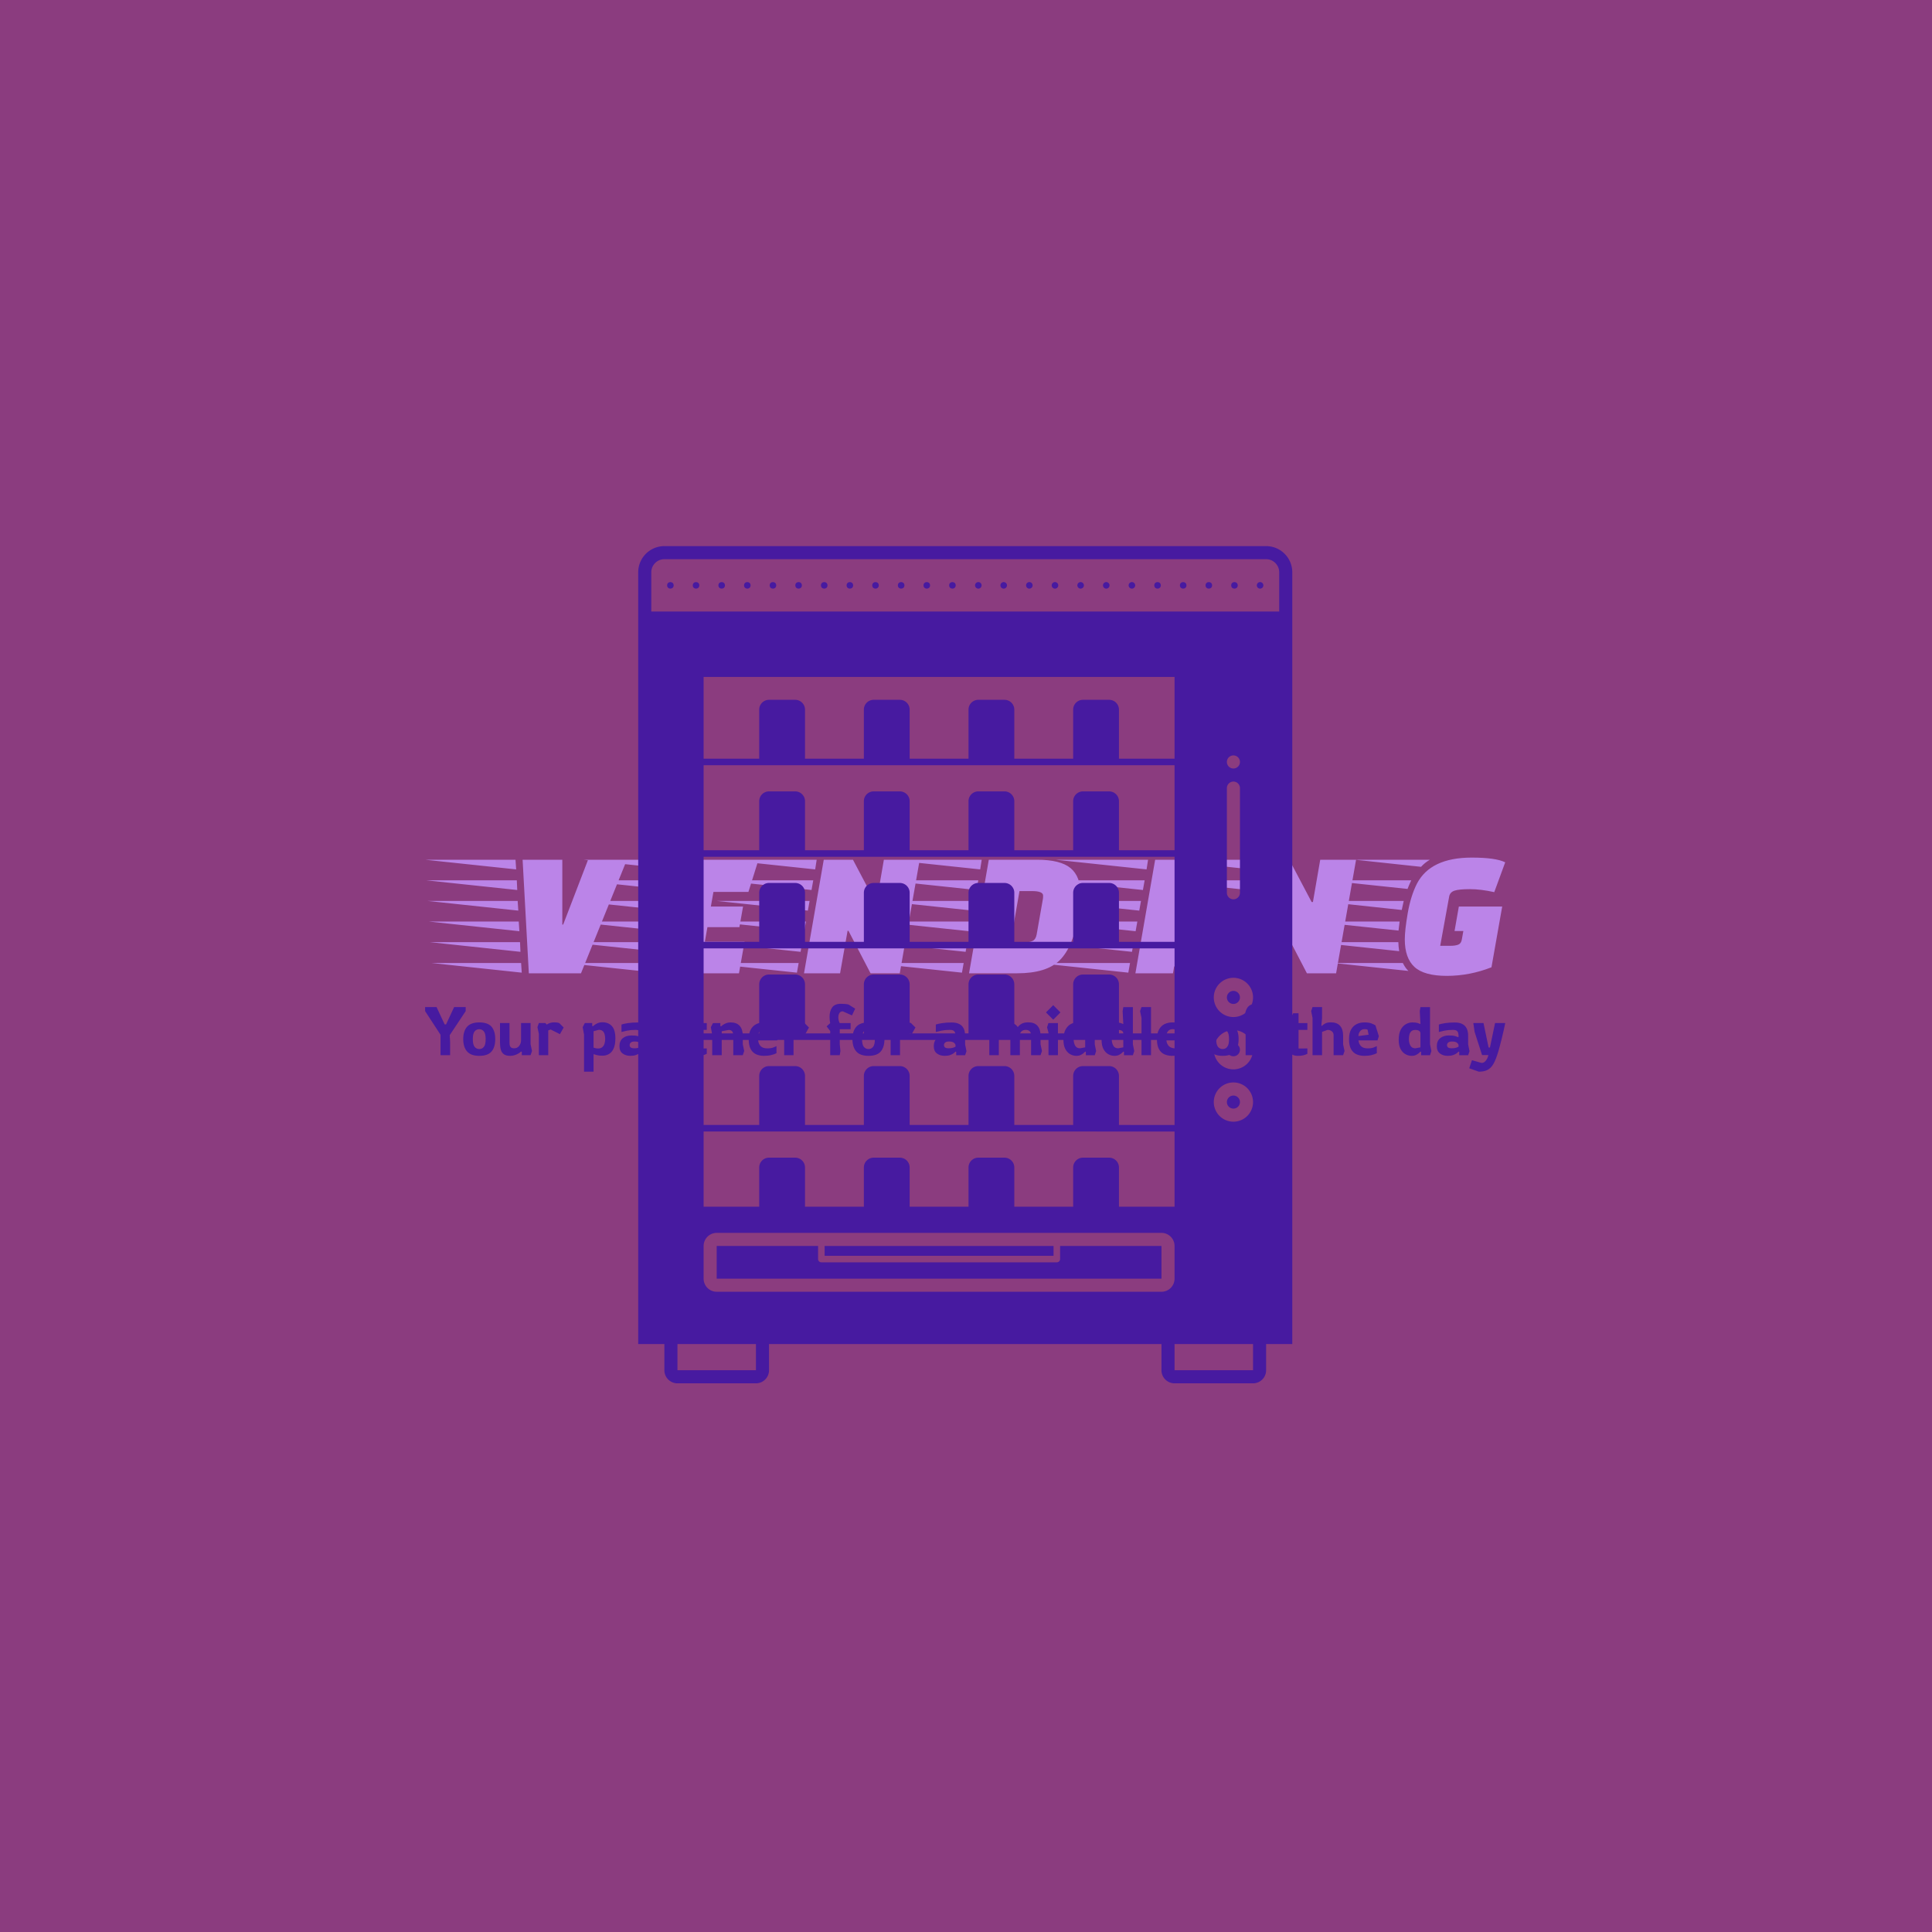<svg xmlns="http://www.w3.org/2000/svg" version="1.1" xmlns:xlink="http://www.w3.org/1999/xlink" xmlns:svgjs="http://svgjs.dev/svgjs" width="1000" height="1000" viewBox="0 0 1000 1000"><rect width="1000" height="1000" fill="#8b3c7f"></rect><g transform="matrix(0.7,0,0,0.7,149.576,279.675)"><svg viewBox="0 0 396 248" data-background-color="#8b3c7f" preserveAspectRatio="xMidYMid meet" height="626" width="1000" xmlns="http://www.w3.org/2000/svg" xmlns:xlink="http://www.w3.org/1999/xlink"><g id="tight-bounds" transform="matrix(1,0,0,1,0.24,0.693)"><svg viewBox="0 0 395.52 247.2" height="247.2" width="395.52"><g><svg></svg></g><g><svg viewBox="0 0 395.52 247.2" height="247.2" width="395.52"><g transform="matrix(1,0,0,1,39.552,92.244)"><svg viewBox="0 0 316.416 62.712" height="62.712" width="316.416"><g><svg viewBox="0 0 316.416 62.712" height="62.712" width="316.416"><g><svg viewBox="0 0 316.416 62.712" height="62.712" width="316.416"><g><svg viewBox="0 0 316.416 62.712" height="62.712" width="316.416"><g id="textblocktransform"><svg viewBox="0 0 316.416 62.712" height="62.712" width="316.416" id="textblock"><g><svg viewBox="0 0 316.416 34.647" height="34.647" width="316.416"><g transform="matrix(1,0,0,1,0,0)"><svg width="316.416" viewBox="-9 -26.95 251.58 27.55" height="34.647" data-palette-color="#bb84e8"><path d="M13.7-26.45L22.95-26.45 22.95-11.35 23.15-11.35 28.95-26.45 38-26.45 27.3 0 15.15 0 13.7-26.45ZM13.5-0.15L-7.55-2.4 13.35-2.4 13.5-0.15ZM13.2-5L-7.85-7.25 13.1-7.25 13.2-5ZM12.2-24.2L-9-26.45 12.05-26.45 12.2-24.2ZM12.45-19.4L-8.7-21.65 12.35-21.65 12.45-19.4ZM12.7-14.6L-8.4-16.85 12.55-16.85 12.7-14.6ZM12.95-9.8L-8.1-12.05 12.8-12.05 12.95-9.8ZM65.05-15.55L64.2-10.75 56.75-10.75 56.15-7.35 65.4-7.35 64.1 0 46.45 0 51.05-26.45 68.65-26.45 66.3-18.95 58.15-18.95 57.55-15.55 65.05-15.55ZM45.2-2.4L44.8-0.15 23.6-2.4 45.2-2.4ZM46.9-12.05L46.5-9.8 25.3-12.05 46.9-12.05ZM47.75-16.85L47.35-14.6 26.15-16.85 47.75-16.85ZM48.6-21.65L48.2-19.4 27-21.65 48.6-21.65ZM49.4-26.45L49.05-24.2 27.85-26.45 49.4-26.45ZM46.05-7.25L45.65-5 24.45-7.25 46.05-7.25ZM101.55 0L94.75 0 89.6-9.9 89.4-9.9 87.65 0 79.25 0 83.85-26.45 90.65-26.45 95.85-16.6 96.15-16.6 97.85-26.45 106.2-26.45 101.55 0ZM78-2.4L77.6-0.15 56.4-2.4 78-2.4ZM79.7-12.05L79.3-9.8 58.1-12.05 79.7-12.05ZM80.55-16.85L80.15-14.6 58.95-16.85 80.55-16.85ZM81.4-21.65L81-19.4 59.8-21.65 81.4-21.65ZM82.2-26.45L81.85-24.2 60.65-26.45 82.2-26.45ZM78.85-7.25L78.45-5 57.25-7.25 78.85-7.25ZM122.29-26.45L133.54-26.45Q138.99-26.45 141.34-24.5 143.69-22.55 143.69-18.25L143.69-18.25Q143.69-16.2 143.14-13.2L143.14-13.2Q141.89-6.1 138.82-3.05 135.74 0 128.89 0L128.89 0 117.69 0 122.29-26.45ZM132.34-19.15L132.34-19.15 129.44-19.15 127.34-7.15 130.24-7.15Q131.69-7.15 132.47-7.53 133.24-7.9 133.44-9.05L133.44-9.05 134.89-17.3Q134.94-17.5 134.94-18.1L134.94-18.1Q134.94-19.15 132.34-19.15ZM116.44-2.4L116.04-0.15 94.84-2.4 116.44-2.4ZM118.14-12.05L117.74-9.8 96.54-12.05 118.14-12.05ZM118.99-16.85L118.59-14.6 97.39-16.85 118.99-16.85ZM119.84-21.65L119.44-19.4 98.24-21.65 119.84-21.65ZM120.64-26.45L120.29-24.2 99.09-26.45 120.64-26.45ZM117.29-7.25L116.89-5 95.69-7.25 117.29-7.25ZM165.19 0L156.44 0 161.04-26.45 169.84-26.45 165.19 0ZM155.19-2.4L154.79-0.15 133.59-2.4 155.19-2.4ZM156.89-12.05L156.49-9.8 135.29-12.05 156.89-12.05ZM157.74-16.85L157.34-14.6 136.14-16.85 157.74-16.85ZM158.59-21.65L158.19-19.4 136.99-21.65 158.59-21.65ZM159.39-26.45L159.04-24.2 137.84-26.45 159.39-26.45ZM156.04-7.25L155.64-5 134.44-7.25 156.04-7.25ZM203.19 0L196.39 0 191.24-9.9 191.04-9.9 189.29 0 180.89 0 185.49-26.45 192.29-26.45 197.49-16.6 197.79-16.6 199.49-26.45 207.84-26.45 203.19 0ZM179.64-2.4L179.24-0.15 158.04-2.4 179.64-2.4ZM181.34-12.05L180.94-9.8 159.74-12.05 181.34-12.05ZM182.19-16.85L181.79-14.6 160.59-16.85 182.19-16.85ZM183.04-21.65L182.64-19.4 161.44-21.65 183.04-21.65ZM183.84-26.45L183.49-24.2 162.29-26.45 183.84-26.45ZM180.49-7.25L180.09-5 158.89-7.25 180.49-7.25ZM241.88-15.55L239.38-1.4Q234.28 0.6 228.98 0.6 223.69 0.6 221.44-1.48 219.19-3.55 219.19-7.9L219.19-7.9Q219.19-10.05 219.88-14.05 220.58-18.05 222.03-20.9L222.03-20.9Q225.19-26.95 234.78-26.95L234.78-26.95Q240.38-26.95 242.58-25.85L242.58-25.85 240.03-18.9Q236.88-19.6 234.36-19.6 231.83-19.6 230.78-19.25 229.73-18.9 229.53-17.9L229.53-17.9 227.44-6.4 229.73-6.4Q230.98-6.4 231.66-6.68 232.33-6.95 232.48-7.9L232.48-7.9 232.83-9.85 230.78-9.85 231.78-15.55 241.88-15.55ZM198.03-12.05L217.98-12.05Q217.78-10.5 217.73-9.95L217.73-9.95 198.03-12.05ZM198.94-16.85L218.94-16.85 218.48-14.75 198.94-16.85ZM198.23-7.25L217.69-7.25Q217.69-6.45 217.88-5.15L217.88-5.15 198.23-7.25ZM200.94-21.65L220.69-21.65Q220.08-20.35 219.83-19.65L219.83-19.65 200.94-21.65ZM202.58-2.4L218.73-2.4Q219.33-1.2 220.03-0.55L220.03-0.55 202.58-2.4ZM207.63-26.45L225.03-26.45Q223.83-25.75 222.98-24.8L222.98-24.8 207.63-26.45Z" opacity="1" transform="matrix(1,0,0,1,0,0)" fill="#bb84e8" class="undefined-text-0" data-fill-palette-color="primary" id="text-0"></path></svg></g></svg></g><g transform="matrix(1,0,0,1,0,42.827)"><svg viewBox="0 0 316.416 19.885" height="19.885" width="316.416"><g transform="matrix(1,0,0,1,0,0)"><svg width="316.416" viewBox="0.7 -37.8 794.8 49.95" height="19.885" data-palette-color="#471aa0"><path d="M19.1 0L12.05 0 12.05-15 0.7-32.4 0.7-35.4 9.1-35.4 15.1-22.6 16.1-22.6 22.05-35.4 30.55-35.4 30.55-32.4 18.8-14.7 19.1-9.65 19.1 0ZM40.55 0.5L40.55 0.5Q34.45 0.5 31.6-2.7 28.75-5.9 28.75-11.8L28.75-11.8Q28.75-17.75 31.6-20.93 34.45-24.1 40.55-24.1L40.55-24.1Q46.85-24.1 49.58-20.93 52.3-17.75 52.3-11.8L52.3-11.8Q52.3-5.9 49.58-2.7 46.85 0.5 40.55 0.5ZM40.55-4.5L40.55-4.5Q42.6-4.5 43.93-6.1 45.25-7.7 45.25-11.8L45.25-11.8Q45.25-15.9 43.93-17.5 42.6-19.1 40.55-19.1L40.55-19.1Q38.45-19.1 37.13-17.5 35.8-15.9 35.8-11.8L35.8-11.8Q35.8-7.7 37.15-6.1 38.5-4.5 40.55-4.5ZM63.3 0.5L63.3 0.5Q60.3 0.5 58.68-0.65 57.05-1.8 56.43-3.98 55.8-6.15 55.8-9.2L55.8-9.2 55.8-23.65 62.8-23.65 62.8-9Q62.8-6.95 63.58-6 64.35-5.05 66.2-5.05L66.2-5.05Q68.55-5.05 69.93-6.85 71.3-8.65 71.3-11.05L71.3-11.05 71.3-23.65 78.3-23.65 78.3-8.05 79.35-3.05 78.3 0 71.85 0 71.85-2.45 71.35-2.7Q70.7-2.05 69.48-1.3 68.25-0.55 66.68-0.03 65.1 0.5 63.3 0.5ZM91.3 0L84.4 0 84.4-15.65 83.35-20.65 84.4-23.65 89.2-23.65 90.2-22.5Q90.2-22.5 90.88-22.93 91.55-23.35 92.8-23.75 94.05-24.15 95.85-24.15L95.85-24.15Q96.85-24.15 97.85-24 98.85-23.85 99.4-23.6L99.4-23.6 102.65-20.35 99.9-15.45 93.05-18.9 91.3-18.2 91.3 0ZM124.65 12.15L117.65 12.15 117.65-15.1 116.65-20.6 118.2-23.65 123.65-23.65 123.65-21.5 124.15-21.25Q124.15-21.25 125.05-22 125.95-22.75 127.53-23.48 129.1-24.2 131.2-24.2L131.2-24.2Q135.65-24.2 138.18-21.35 140.7-18.5 140.7-12.35L140.7-12.35Q140.7-7.75 139.43-4.93 138.15-2.1 136-0.85 133.85 0.4 131.2 0.4L131.2 0.4Q128.6 0.4 126.9-0.08 125.2-0.55 124.65-0.75L124.65-0.75 124.65 12.15ZM127.95-4.9L127.95-4.9Q129.9-4.9 131.05-5.88 132.2-6.85 132.7-8.45 133.2-10.05 133.2-11.9L133.2-11.9Q133.2-13.7 132.8-15.25 132.4-16.8 131.38-17.73 130.35-18.65 128.45-18.65L128.45-18.65 124.65-17.6 124.65-5.55Q124.65-5.55 125.68-5.23 126.7-4.9 127.95-4.9ZM151.7 0.5L151.7 0.5Q148.35 0.5 146.03-1.23 143.7-2.95 143.7-6.6L143.7-6.6Q143.7-10.45 146.15-12.48 148.6-14.5 152.7-14.5L152.7-14.5Q155.7-14.5 157.28-14 158.85-13.5 159.35-13.25L159.35-13.25 159.7-13.55Q159.7-15.05 159.45-16.2 159.2-17.35 158.3-17.98 157.4-18.6 155.5-18.6L155.5-18.6Q152.1-18.6 149.43-18.05 146.75-17.5 145.2-17.05L145.2-17.05 145.2-22.55Q146.75-23.1 149.9-23.58 153.05-24.05 156.7-24.05L156.7-24.05Q159.8-24.05 161.78-23.23 163.75-22.4 164.83-21 165.9-19.6 166.33-17.93 166.75-16.25 166.75-14.6L166.75-14.6 166.75-7.95 167.75-2.9 166.75 0.05 160.2 0.05 160.2-2.4 159.7-2.65Q159.3-2.15 158.33-1.4 157.35-0.65 155.73-0.08 154.1 0.5 151.7 0.5ZM154.45-5.05L154.45-5.05Q156.6-5.05 157.83-5.45 159.05-5.85 159.7-6.25L159.7-6.25 159.7-7.2Q159.7-8.15 158.58-9.1 157.45-10.05 154.9-10.05L154.9-10.05Q153-10.05 152.1-9.3 151.2-8.55 151.2-7.4L151.2-7.4Q151.2-6.2 152.05-5.63 152.9-5.05 154.45-5.05ZM179.5 0L172.6 0 172.6-15.65 171.55-20.65 172.6-23.65 177.4-23.65 178.4-22.5Q178.4-22.5 179.08-22.93 179.75-23.35 181-23.75 182.25-24.15 184.05-24.15L184.05-24.15Q185.05-24.15 186.05-24 187.05-23.85 187.6-23.6L187.6-23.6 190.85-20.35 188.1-15.45 181.25-18.9 179.5-18.2 179.5 0ZM201 0.5L201 0.5Q197.6 0.5 196.05-1 194.5-2.5 194.5-5.55L194.5-5.55 194.5-18.95 191.35-18.95 191.35-22.2 194-24.65 197.55-30.85 201.45-30.85 201.45-23.6 207.95-23.6 207.95-18.6 201.45-18.6 201.45-4.9 207.95-4.95 207.95-1Q207.95-1 207.15-0.63 206.35-0.25 204.83 0.13 203.3 0.5 201 0.5ZM218.95 0L211.95 0 211.95-15.05 210.95-20.55 212.5-23.6 217.95-23.6 217.95-21.45 218.4-21.15Q218.95-21.65 219.93-22.33 220.9-23 222.3-23.55 223.7-24.1 225.45-24.1L225.45-24.1Q229.95-24.1 232.2-21.55 234.45-19 234.45-14.4L234.45-14.4 234.45-8.05 235.5-3.05 234.45 0 227.45 0 227.45-14.6Q227.45-16.5 226.63-17.53 225.8-18.55 224.05-18.55L224.05-18.55 218.95-17.6 218.95 0ZM250.05 0.5L250.05 0.5Q246.8 0.5 244.25-0.65 241.7-1.8 240.25-4.5 238.8-7.2 238.8-11.8L238.8-11.8Q238.8-16.25 240.35-18.95 241.9-21.65 244.45-22.88 247-24.1 250.05-24.1L250.05-24.1Q253.4-24.1 255.33-23.35 257.25-22.6 258.25-21.9L258.25-21.9 260.75-13.95 259.75-10.85 245.75-10.85Q246.05-8.2 247.65-6.6 249.25-5 252.55-5L252.55-5Q255.25-5 256.93-5.65 258.6-6.3 259.25-6.65L259.25-6.65 259.25-1.45Q257.75-0.65 255.43-0.08 253.1 0.5 250.05 0.5ZM245.7-14.05L245.7-14.05 253.2-15.05 252.45-18.75Q252.1-18.95 251.48-19.05 250.85-19.15 250.35-19.15L250.35-19.15Q248.1-19.15 246.9-17.57 245.7-16 245.7-14.05ZM271.8 0L264.9 0 264.9-15.65 263.85-20.65 264.9-23.65 269.7-23.65 270.7-22.5Q270.7-22.5 271.38-22.93 272.05-23.35 273.3-23.75 274.55-24.15 276.35-24.15L276.35-24.15Q277.35-24.15 278.35-24 279.35-23.85 279.9-23.6L279.9-23.6 283.15-20.35 280.4-15.45 273.55-18.9 271.8-18.2 271.8 0ZM305.8 0L298.8 0 298.8-17.7 296.15-21.2 298.8-23.6Q298.55-24.45 298.43-25.88 298.3-27.3 298.3-28.2L298.3-28.2Q298.3-32.45 300.23-35.13 302.15-37.8 306.6-37.8L306.6-37.8Q308-37.8 309.58-37.68 311.15-37.55 312.3-37.25L312.3-37.25 317.15-34.2 314.8-29.25 308.05-32.25Q306.35-32.25 305.55-30.98 304.75-29.7 304.75-27.8L304.75-27.8Q304.75-26.55 305.1-25.28 305.45-24 305.8-23.6L305.8-23.6 313.8-23.6 313.8-19.1 305.8-19.1 305.8-8.1 306.3-3.05 305.8 0ZM326.95 0.5L326.95 0.5Q320.85 0.5 318-2.7 315.15-5.9 315.15-11.8L315.15-11.8Q315.15-17.75 318-20.93 320.85-24.1 326.95-24.1L326.95-24.1Q333.25-24.1 335.98-20.93 338.7-17.75 338.7-11.8L338.7-11.8Q338.7-5.9 335.98-2.7 333.25 0.5 326.95 0.5ZM326.95-4.5L326.95-4.5Q329-4.5 330.33-6.1 331.65-7.7 331.65-11.8L331.65-11.8Q331.65-15.9 330.33-17.5 329-19.1 326.95-19.1L326.95-19.1Q324.85-19.1 323.53-17.5 322.2-15.9 322.2-11.8L322.2-11.8Q322.2-7.7 323.55-6.1 324.9-4.5 326.95-4.5ZM350.15 0L343.25 0 343.25-15.65 342.2-20.65 343.25-23.65 348.05-23.65 349.05-22.5Q349.05-22.5 349.73-22.93 350.4-23.35 351.65-23.75 352.9-24.15 354.7-24.15L354.7-24.15Q355.7-24.15 356.7-24 357.7-23.85 358.25-23.6L358.25-23.6 361.5-20.35 358.75-15.45 351.9-18.9 350.15-18.2 350.15 0ZM383 0.5L383 0.5Q379.65 0.5 377.33-1.23 375-2.95 375-6.6L375-6.6Q375-10.45 377.45-12.48 379.9-14.5 384-14.5L384-14.5Q387-14.5 388.58-14 390.15-13.5 390.65-13.25L390.65-13.25 391-13.55Q391-15.05 390.75-16.2 390.5-17.35 389.6-17.98 388.7-18.6 386.8-18.6L386.8-18.6Q383.4-18.6 380.73-18.05 378.05-17.5 376.5-17.05L376.5-17.05 376.5-22.55Q378.05-23.1 381.2-23.58 384.35-24.05 388-24.05L388-24.05Q391.1-24.05 393.08-23.23 395.05-22.4 396.13-21 397.2-19.6 397.63-17.93 398.05-16.25 398.05-14.6L398.05-14.6 398.05-7.95 399.05-2.9 398.05 0.05 391.5 0.05 391.5-2.4 391-2.65Q390.6-2.15 389.63-1.4 388.65-0.65 387.03-0.08 385.4 0.5 383 0.5ZM385.75-5.05L385.75-5.05Q387.9-5.05 389.13-5.45 390.35-5.85 391-6.25L391-6.25 391-7.2Q391-8.15 389.88-9.1 388.75-10.05 386.2-10.05L386.2-10.05Q384.3-10.05 383.4-9.3 382.5-8.55 382.5-7.4L382.5-7.4Q382.5-6.2 383.35-5.63 384.2-5.05 385.75-5.05ZM415.85-15.05L414.85-20.55 416.4-23.6 421.85-23.6 421.85-21.45 422.3-21.15Q422.85-21.65 423.83-22.33 424.8-23 426.2-23.55 427.6-24.1 429.35-24.1L429.35-24.1Q434.55-24.1 436.8-20.65L436.8-20.65Q437.65-21.9 439.48-23.03 441.3-24.15 444.55-24.15L444.55-24.15Q449.05-24.15 451.3-21.6 453.55-19.05 453.55-14.45L453.55-14.45 453.55-8.05 454.6-3.05 453.55 0 446.6 0 446.6-14.65Q446.6-16.55 445.58-17.57 444.55-18.6 442.65-18.6L442.65-18.6Q440.7-18.6 439.53-17.5 438.35-16.4 438.35-14.6L438.35-14.6 438.35-14.6 438.35-14.4 438.35 0 431.35 0 431.35-14.6Q431.35-16.5 430.53-17.53 429.7-18.55 427.95-18.55L427.95-18.55 422.85-17.6 422.85 0 415.85 0 415.85-15.05ZM468.2-31.45L462.9-26.1 457.55-31.45 462.9-36.8 468.2-31.45ZM466.35 0L459.4 0 459.4-16.55 458.35-20.55 459.35-23.6 466.35-23.6 466.35 0ZM479.9 0.5L479.9 0.5Q477.55 0.5 475.38-0.7 473.2-1.9 471.8-4.5 470.4-7.1 470.4-11.3L470.4-11.3Q470.4-15.95 471.9-18.75 473.4-21.55 475.73-22.83 478.05-24.1 480.4-24.1L480.4-24.1Q482.9-24.1 484.3-23.68 485.7-23.25 486.4-22.9L486.4-22.9 485.9-32.35 486.4-35.35 493.45-35.35 493.45-8 494.45-3 493.45 0.05 486.9 0.05 486.9-2.4 486.4-2.65Q486.4-2.65 485.65-1.88 484.9-1.1 483.45-0.3 482 0.5 479.9 0.5ZM482.65-5.05L482.65-5.05 486.4-5.75 486.4-16.05Q486.4-17.2 485.45-17.88 484.5-18.55 482.65-18.55L482.65-18.55Q480.75-18.55 479.73-17.63 478.7-16.7 478.3-15.18 477.9-13.65 477.9-11.8L477.9-11.8Q477.9-9.05 479-7.05 480.1-5.05 482.65-5.05ZM507.95 0.5L507.95 0.5Q505.6 0.5 503.43-0.7 501.25-1.9 499.85-4.5 498.45-7.1 498.45-11.3L498.45-11.3Q498.45-15.95 499.95-18.75 501.45-21.55 503.78-22.83 506.1-24.1 508.45-24.1L508.45-24.1Q510.95-24.1 512.35-23.68 513.75-23.25 514.45-22.9L514.45-22.9 513.95-32.35 514.45-35.35 521.5-35.35 521.5-8 522.5-3 521.5 0.05 514.95 0.05 514.95-2.4 514.45-2.65Q514.45-2.65 513.7-1.88 512.95-1.1 511.5-0.3 510.05 0.5 507.95 0.5ZM510.7-5.05L510.7-5.05 514.45-5.75 514.45-16.05Q514.45-17.2 513.5-17.88 512.55-18.55 510.7-18.55L510.7-18.55Q508.8-18.55 507.78-17.63 506.75-16.7 506.35-15.18 505.95-13.65 505.95-11.8L505.95-11.8Q505.95-9.05 507.05-7.05 508.15-5.05 510.7-5.05ZM534.85 0L527.85 0 527.85-27.4 526.8-32.4 527.85-35.4 534.85-35.4 534.85 0ZM550.45 0.5L550.45 0.5Q547.2 0.5 544.65-0.65 542.1-1.8 540.65-4.5 539.2-7.2 539.2-11.8L539.2-11.8Q539.2-16.25 540.75-18.95 542.3-21.65 544.85-22.88 547.4-24.1 550.45-24.1L550.45-24.1Q553.8-24.1 555.73-23.35 557.65-22.6 558.65-21.9L558.65-21.9 561.15-13.95 560.15-10.85 546.15-10.85Q546.45-8.2 548.05-6.6 549.65-5 552.95-5L552.95-5Q555.65-5 557.33-5.65 559-6.3 559.65-6.65L559.65-6.65 559.65-1.45Q558.15-0.65 555.83-0.08 553.5 0.5 550.45 0.5ZM546.1-14.05L546.1-14.05 553.6-15.05 552.85-18.75Q552.5-18.95 551.88-19.05 551.25-19.15 550.75-19.15L550.75-19.15Q548.5-19.15 547.3-17.57 546.1-16 546.1-14.05ZM587.55 0.5L587.55 0.5Q581.45 0.5 578.6-2.7 575.75-5.9 575.75-11.8L575.75-11.8Q575.75-17.75 578.6-20.93 581.45-24.1 587.55-24.1L587.55-24.1Q593.85-24.1 596.58-20.93 599.3-17.75 599.3-11.8L599.3-11.8Q599.3-5.9 596.58-2.7 593.85 0.5 587.55 0.5ZM587.55-4.5L587.55-4.5Q589.6-4.5 590.93-6.1 592.25-7.7 592.25-11.8L592.25-11.8Q592.25-15.9 590.93-17.5 589.6-19.1 587.55-19.1L587.55-19.1Q585.45-19.1 584.13-17.5 582.8-15.9 582.8-11.8L582.8-11.8Q582.8-7.7 584.15-6.1 585.5-4.5 587.55-4.5ZM611.45 0L604.45 0 604.45-17.7 601.8-21.2 604.45-23.6Q604.2-24.45 604.08-25.88 603.95-27.3 603.95-28.2L603.95-28.2Q603.95-32.45 605.88-35.13 607.8-37.8 612.25-37.8L612.25-37.8Q613.65-37.8 615.23-37.68 616.8-37.55 617.95-37.25L617.95-37.25 622.8-34.2 620.45-29.25 613.7-32.25Q612-32.25 611.2-30.98 610.4-29.7 610.4-27.8L610.4-27.8Q610.4-26.55 610.75-25.28 611.1-24 611.45-23.6L611.45-23.6 619.45-23.6 619.45-19.1 611.45-19.1 611.45-8.1 611.95-3.05 611.45 0ZM642.95 0.5L642.95 0.5Q639.55 0.5 638-1 636.45-2.5 636.45-5.55L636.45-5.55 636.45-18.95 633.3-18.95 633.3-22.2 635.95-24.65 639.5-30.85 643.4-30.85 643.4-23.6 649.9-23.6 649.9-18.6 643.4-18.6 643.4-4.9 649.9-4.95 649.9-1Q649.9-1 649.1-0.63 648.3-0.25 646.78 0.13 645.25 0.5 642.95 0.5ZM660.7 0L653.7 0 653.7-27.4 652.7-32.4 653.7-35.4 660.7-35.4 660.7-27.3 660.2-21.75 660.7-21.5Q661.3-22.4 662.93-23.28 664.55-24.15 667.2-24.15L667.2-24.15Q671.7-24.15 673.95-21.6 676.2-19.05 676.2-14.45L676.2-14.45 676.2-7.95 677.25-3.05 676.2 0 669.2 0 669.2-14.65Q669.2-16.55 667.88-17.57 666.55-18.6 664.8-18.6L664.8-18.6 660.7-17.15 660.7 0ZM691.8 0.5L691.8 0.5Q688.55 0.5 686-0.65 683.45-1.8 682-4.5 680.55-7.2 680.55-11.8L680.55-11.8Q680.55-16.25 682.1-18.95 683.65-21.65 686.2-22.88 688.75-24.1 691.8-24.1L691.8-24.1Q695.15-24.1 697.08-23.35 699-22.6 700-21.9L700-21.9 702.5-13.95 701.5-10.85 687.5-10.85Q687.8-8.2 689.4-6.6 691-5 694.3-5L694.3-5Q697-5 698.68-5.65 700.35-6.3 701-6.65L701-6.65 701-1.45Q699.5-0.65 697.18-0.08 694.85 0.5 691.8 0.5ZM687.45-14.05L687.45-14.05 694.95-15.05 694.2-18.75Q693.85-18.95 693.23-19.05 692.6-19.15 692.1-19.15L692.1-19.15Q689.85-19.15 688.65-17.57 687.45-16 687.45-14.05ZM726.6 0.5L726.6 0.5Q724.25 0.5 722.08-0.7 719.9-1.9 718.5-4.5 717.1-7.1 717.1-11.3L717.1-11.3Q717.1-15.95 718.6-18.75 720.1-21.55 722.43-22.83 724.75-24.1 727.1-24.1L727.1-24.1Q729.6-24.1 731-23.68 732.4-23.25 733.1-22.9L733.1-22.9 732.6-32.35 733.1-35.35 740.15-35.35 740.15-8 741.15-3 740.15 0.05 733.6 0.05 733.6-2.4 733.1-2.65Q733.1-2.65 732.35-1.88 731.6-1.1 730.15-0.3 728.7 0.5 726.6 0.5ZM729.35-5.05L729.35-5.05 733.1-5.75 733.1-16.05Q733.1-17.2 732.15-17.88 731.2-18.55 729.35-18.55L729.35-18.55Q727.45-18.55 726.43-17.63 725.4-16.7 725-15.18 724.6-13.65 724.6-11.8L724.6-11.8Q724.6-9.05 725.7-7.05 726.8-5.05 729.35-5.05ZM753.15 0.5L753.15 0.5Q749.8 0.5 747.48-1.23 745.15-2.95 745.15-6.6L745.15-6.6Q745.15-10.45 747.6-12.48 750.05-14.5 754.15-14.5L754.15-14.5Q757.15-14.5 758.73-14 760.3-13.5 760.8-13.25L760.8-13.25 761.15-13.55Q761.15-15.05 760.9-16.2 760.65-17.35 759.75-17.98 758.85-18.6 756.95-18.6L756.95-18.6Q753.55-18.6 750.88-18.05 748.2-17.5 746.65-17.05L746.65-17.05 746.65-22.55Q748.2-23.1 751.35-23.58 754.5-24.05 758.15-24.05L758.15-24.05Q761.25-24.05 763.23-23.23 765.2-22.4 766.27-21 767.35-19.6 767.77-17.93 768.2-16.25 768.2-14.6L768.2-14.6 768.2-7.95 769.2-2.9 768.2 0.05 761.65 0.05 761.65-2.4 761.15-2.65Q760.75-2.15 759.77-1.4 758.8-0.65 757.17-0.08 755.55 0.5 753.15 0.5ZM755.9-5.05L755.9-5.05Q758.05-5.05 759.27-5.45 760.5-5.85 761.15-6.25L761.15-6.25 761.15-7.2Q761.15-8.15 760.02-9.1 758.9-10.05 756.35-10.05L756.35-10.05Q754.45-10.05 753.55-9.3 752.65-8.55 752.65-7.4L752.65-7.4Q752.65-6.2 753.5-5.63 754.35-5.05 755.9-5.05ZM776.05 12.15L776.05 12.15 769 9.65 771 3.7 778 5.7Q779.45 5.7 780.45 4.83 781.45 3.95 782.13 2.63 782.8 1.3 783.1-0.05L783.1-0.05 778.45-0.05 772.95-17.15 772-23.65 779.5-23.65 783.25-5.65 784.25-5.65 788-23.65 795.5-23.65Q795.5-23.65 795.17-22.08 794.85-20.5 794.27-17.9 793.7-15.3 792.92-12.18 792.15-9.05 791.3-5.88 790.45-2.7 789.55-0.05L789.55-0.05Q788.2 4.1 786.58 6.8 784.95 9.5 782.5 10.83 780.05 12.15 776.05 12.15Z" opacity="1" transform="matrix(1,0,0,1,0,0)" fill="#471aa0" class="undefined-text-1" data-fill-palette-color="secondary" id="text-1"></path></svg></g></svg></g></svg></g></svg></g><g></g></svg></g></svg></g></svg></g><g mask="url(#7a54f425-06de-449c-903d-6072b14f8359)"><g transform="matrix(1.916, 0, 0, 1.916, 101.979, 1)"><svg xmlns="http://www.w3.org/2000/svg" data-name="Layer 1" viewBox="14 0 100 128" x="0" y="0" height="128" width="100" class="icon-none" data-fill-palette-color="accent" id="none"><circle cx="42.44" cy="6" r="0.50" fill="#471aa0" data-fill-palette-color="accent"></circle><circle cx="50.28" cy="6" r="0.50" fill="#471aa0" data-fill-palette-color="accent"></circle><circle cx="46.36" cy="6" r="0.50" fill="#471aa0" data-fill-palette-color="accent"></circle><circle cx="54.2" cy="6" r="0.50" fill="#471aa0" data-fill-palette-color="accent"></circle><circle cx="58.12" cy="6" r="0.50" fill="#471aa0" data-fill-palette-color="accent"></circle><circle cx="38.52" cy="6" r="0.50" fill="#471aa0" data-fill-palette-color="accent"></circle><path d="M66 5.5a0.5 0.5 0 0 0 0 1 0.5 0.5 0 0 0 0-1Z" fill="#471aa0" data-fill-palette-color="accent"></path><circle cx="22.84" cy="6" r="0.50" fill="#471aa0" data-fill-palette-color="accent"></circle><circle cx="18.92" cy="6" r="0.50" fill="#471aa0" data-fill-palette-color="accent"></circle><circle cx="26.76" cy="6" r="0.50" fill="#471aa0" data-fill-palette-color="accent"></circle><circle cx="34.6" cy="6" r="0.50" fill="#471aa0" data-fill-palette-color="accent"></circle><circle cx="30.68" cy="6" r="0.50" fill="#471aa0" data-fill-palette-color="accent"></circle><circle cx="62.04" cy="6" r="0.50" fill="#471aa0" data-fill-palette-color="accent"></circle><circle cx="97.32" cy="6" r="0.50" fill="#471aa0" data-fill-palette-color="accent"></circle><circle cx="101.24" cy="6" r="0.50" fill="#471aa0" data-fill-palette-color="accent"></circle><path d="M109.08 5.5a0.5 0.5 0 0 0 0 1 0.5 0.5 0 0 0 0-1Z" fill="#471aa0" data-fill-palette-color="accent"></path><circle cx="105.16" cy="6" r="0.50" fill="#471aa0" data-fill-palette-color="accent"></circle><circle cx="93.4" cy="6" r="0.50" fill="#471aa0" data-fill-palette-color="accent"></circle><path d="M69.88 5.5a0.5 0.5 0 0 0 0 1 0.5 0.5 0 0 0 0-1Z" fill="#471aa0" data-fill-palette-color="accent"></path><path d="M77.72 5.5a0.5 0.5 0 0 0 0 1 0.5 0.5 0 0 0 0-1Z" fill="#471aa0" data-fill-palette-color="accent"></path><path d="M89.48 5.5a0.5 0.5 0 0 0 0 1 0.5 0.5 0 0 0 0-1Z" fill="#471aa0" data-fill-palette-color="accent"></path><path d="M73.8 5.5a0.5 0.5 0 0 0 0 1 0.5 0.5 0 0 0 0-1Z" fill="#471aa0" data-fill-palette-color="accent"></path><path d="M81.64 5.5a0.5 0.5 0 0 0 0 1 0.5 0.5 0 0 0 0-1Z" fill="#471aa0" data-fill-palette-color="accent"></path><path d="M85.56 5.5a0.5 0.5 0 0 0 0 1 0.5 0.5 0 0 0 0-1Z" fill="#471aa0" data-fill-palette-color="accent"></path><path d="M78.5 109a0.5 0.5 0 0 1-0.5 0.5H42a0.5 0.5 0 0 1-0.5-0.5v-2H26v5H94v-5H78.5Z" fill="#471aa0" data-fill-palette-color="accent"></path><circle cx="105" cy="85" r="1.0" fill="#471aa0" data-fill-palette-color="accent"></circle><rect x="42.5" y="107" width="35" height="1.5" fill="#471aa0" data-fill-palette-color="accent"></rect><path d="M110 0H18a4 4 0 0 0-4 4V122h4v4a2 2 0 0 0 1.94 2H32.06A2 2 0 0 0 34 126v-4H94v4a2 2 0 0 0 1.94 2h12.12a2 2 0 0 0 1.94-2v-4h4V4A4 4 0 0 0 110 0ZM32 126s0 0 0 0H20s0 0 0 0v-4H32Zm62-12H26a2 2 0 0 1-2-2v-5a2 2 0 0 1 2-2H94a2 2 0 0 1 2 2v5A2 2 0 0 1 94 114ZM86 23.5H82A1.5 1.5 0 0 0 80.5 25v7.5h-9V25A1.5 1.5 0 0 0 70 23.5H66A1.5 1.5 0 0 0 64.5 25v7.5h-9V25A1.5 1.5 0 0 0 54 23.5H50A1.5 1.5 0 0 0 48.5 25v7.5h-9V25A1.5 1.5 0 0 0 38 23.5H34A1.5 1.5 0 0 0 32.5 25v7.5H24V20H96V32.5H87.5V25A1.5 1.5 0 0 0 86 23.5Zm10 10v13H87.5V39A1.5 1.5 0 0 0 86 37.5H82A1.5 1.5 0 0 0 80.5 39v7.5h-9V39A1.5 1.5 0 0 0 70 37.5H66A1.5 1.5 0 0 0 64.5 39v7.5h-9V39A1.5 1.5 0 0 0 54 37.5H50A1.5 1.5 0 0 0 48.5 39v7.5h-9V39A1.5 1.5 0 0 0 38 37.5H34A1.5 1.5 0 0 0 32.5 39v7.5H24v-13Zm0 14v13H87.5V53A1.5 1.5 0 0 0 86 51.5H82A1.5 1.5 0 0 0 80.5 53v7.5h-9V53A1.5 1.5 0 0 0 70 51.5H66A1.5 1.5 0 0 0 64.5 53v7.5h-9V53A1.5 1.5 0 0 0 54 51.5H50A1.5 1.5 0 0 0 48.5 53v7.5h-9V53A1.5 1.5 0 0 0 38 51.5H34A1.5 1.5 0 0 0 32.5 53v7.5H24v-13Zm0 14v13H87.5V67A1.5 1.5 0 0 0 86 65.5H82A1.5 1.5 0 0 0 80.5 67v7.5h-9V67A1.5 1.5 0 0 0 70 65.5H66A1.5 1.5 0 0 0 64.5 67v7.5h-9V67A1.5 1.5 0 0 0 54 65.5H50A1.5 1.5 0 0 0 48.5 67v7.5h-9V67A1.5 1.5 0 0 0 38 65.5H34A1.5 1.5 0 0 0 32.5 67v7.5H24v-13Zm0 14v13H87.5V81A1.5 1.5 0 0 0 86 79.5H82A1.5 1.5 0 0 0 80.5 81v7.5h-9V81A1.5 1.5 0 0 0 70 79.5H66A1.5 1.5 0 0 0 64.5 81v7.5h-9V81A1.5 1.5 0 0 0 54 79.5H50A1.5 1.5 0 0 0 48.5 81v7.5h-9V81A1.5 1.5 0 0 0 38 79.5H34A1.5 1.5 0 0 0 32.5 81v7.5H24v-13Zm0 14V101H87.5V95A1.5 1.5 0 0 0 86 93.5H82A1.5 1.5 0 0 0 80.5 95v6h-9V95A1.5 1.5 0 0 0 70 93.5H66A1.5 1.5 0 0 0 64.5 95v6h-9V95A1.5 1.5 0 0 0 54 93.5H50A1.5 1.5 0 0 0 48.5 95v6h-9V95A1.5 1.5 0 0 0 38 93.5H34A1.5 1.5 0 0 0 32.5 95v6H24V89.5ZM108 126s0 0 0 0H96s0 0 0 0v-4h12Zm-3-38a3 3 0 1 1 3-3A3 3 0 0 1 105 88Zm0-8a3 3 0 1 1 3-3A3 3 0 0 1 105 80Zm0-8a3 3 0 1 1 3-3A3 3 0 0 1 105 72Zm0-36a1 1 0 0 1 1 1V53a1 1 0 0 1-2 0V37A1 1 0 0 1 105 36Zm-1-3a1 1 0 1 1 1 1A1 1 0 0 1 104 33Zm8-23H16V4a2 2 0 0 1 2-2h92a2 2 0 0 1 2 2Z" fill="#471aa0" data-fill-palette-color="accent"></path><circle cx="105" cy="77" r="1.0" fill="#471aa0" data-fill-palette-color="accent"></circle><circle cx="105" cy="69" r="1.0" fill="#471aa0" data-fill-palette-color="accent"></circle></svg></g></g></svg></g><defs><mask id="7a54f425-06de-449c-903d-6072b14f8359"><rect width="640" height="400" fill="white"></rect><rect width="348.058" height="79.071" fill="black" x="145.971" y="160.465" id="transform-me" transform="matrix(1,0,0,1,-122.24,-76.4)"></rect></mask></defs></svg><rect width="395.52" height="247.2" fill="none" stroke="none" visibility="hidden"></rect></g></svg></g></svg>